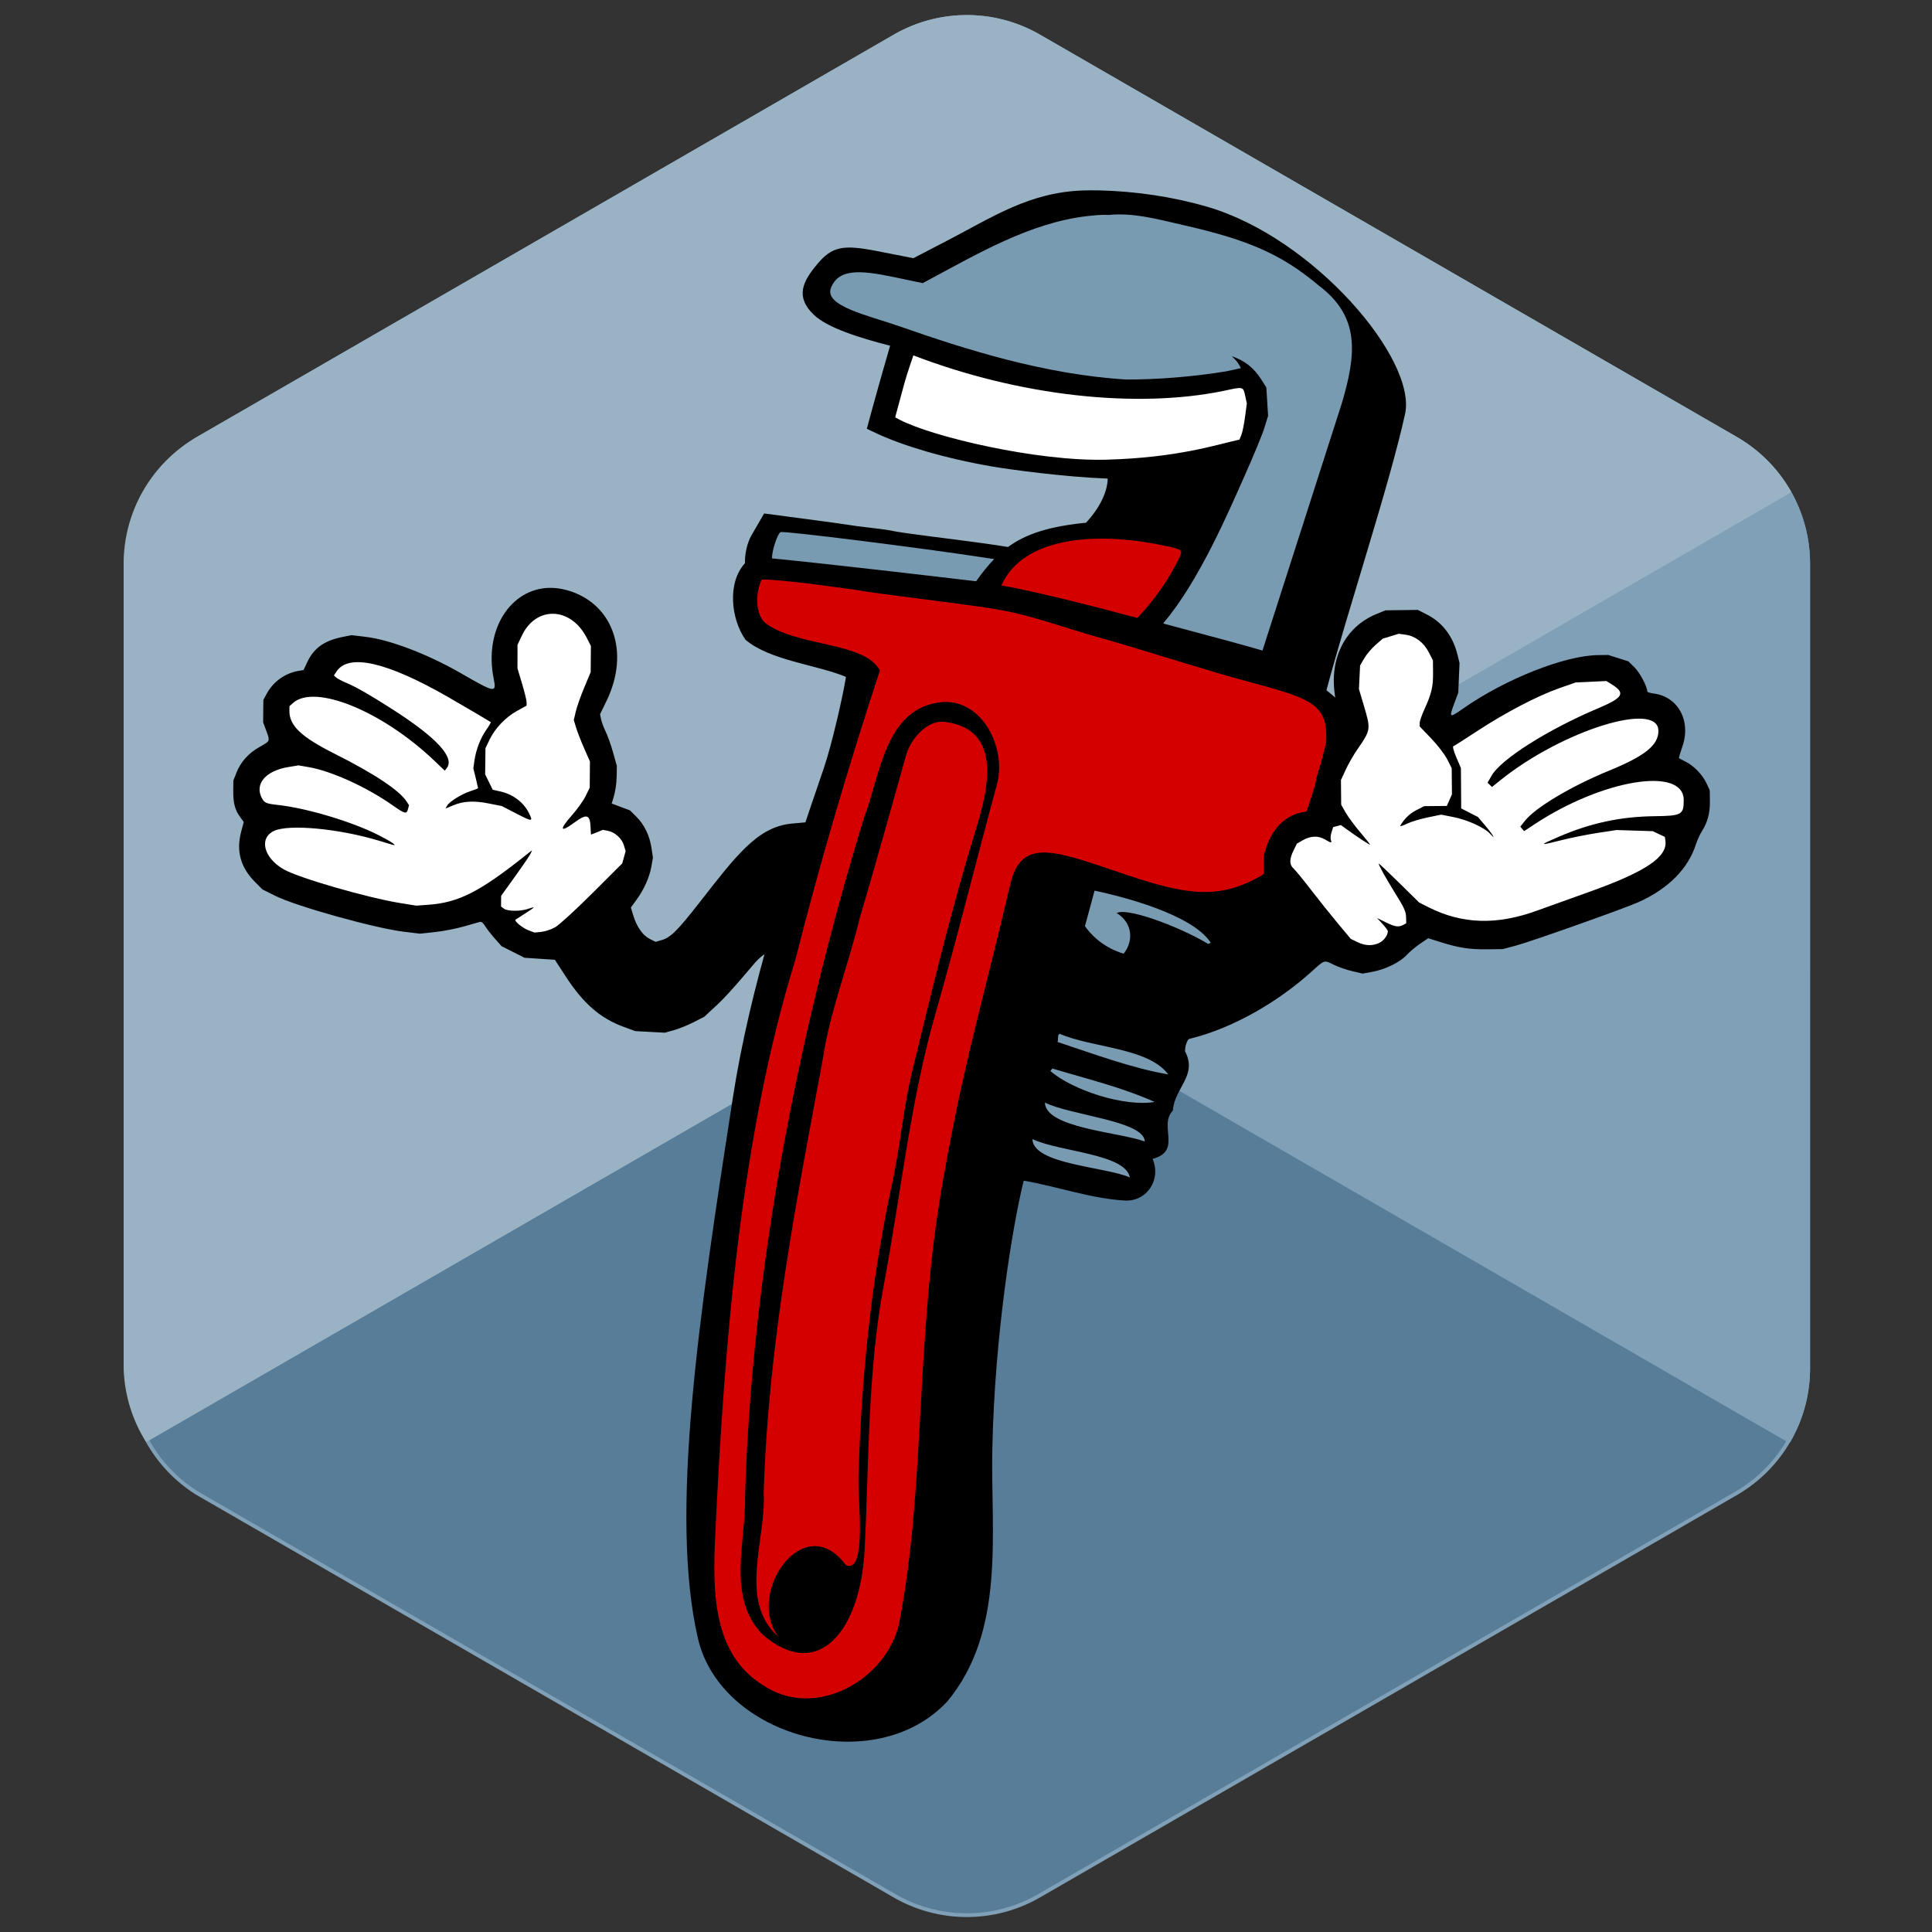 <?xml version="1.0" encoding="UTF-8" standalone="no"?>
<svg
   viewBox="0 0 128 128"
   version="1.1"
   id="svg8"
   sodipodi:docname="plumber.svg"
   inkscape:version="1.2.1 (9c6d41e410, 2022-07-14)"
   xml:space="preserve"
   inkscape:export-filename="plumber.png"
   inkscape:export-xdpi="96"
   inkscape:export-ydpi="96"
   xmlns:inkscape="http://www.inkscape.org/namespaces/inkscape"
   xmlns:sodipodi="http://sodipodi.sourceforge.net/DTD/sodipodi-0.dtd"
   xmlns="http://www.w3.org/2000/svg"
   xmlns:svg="http://www.w3.org/2000/svg"><rect x="0" y="0" width="128" height="128" fill="#333333" stroke="none"/><defs
     id="defs12"><inkscape:path-effect
       effect="fillet_chamfer"
       id="path-effect5030"
       is_visible="true"
       lpeversion="1"
       nodesatellites_param="F,0,0,1,0,6,0,1 @ F,0,0,1,0,6,0,1 @ F,0,0,1,0,6,0,1 @ F,0,0,1,0,6,0,1 @ F,0,0,1,0,6,0,1 @ F,0,0,1,0,6,0,1"
       unit="px"
       method="auto"
       mode="F"
       radius="6"
       chamfer_steps="1"
       flexible="false"
       use_knot_distance="true"
       apply_no_radius="true"
       apply_with_radius="true"
       only_selected="false"
       hide_knots="false" /><inkscape:path-effect
       effect="fillet_chamfer"
       id="path-effect5030-9"
       is_visible="true"
       lpeversion="1"
       nodesatellites_param="F,0,0,1,0,6,0,1 @ F,0,0,1,0,6,0,1 @ F,0,0,1,0,6,0,1 @ F,0,0,1,0,6,0,1 @ F,0,0,1,0,6,0,1 @ F,0,0,1,0,6,0,1"
       unit="px"
       method="auto"
       mode="F"
       radius="6"
       chamfer_steps="1"
       flexible="false"
       use_knot_distance="true"
       apply_no_radius="true"
       apply_with_radius="true"
       only_selected="false"
       hide_knots="false" /><inkscape:path-effect
       effect="fillet_chamfer"
       id="path-effect5030-4"
       is_visible="true"
       lpeversion="1"
       nodesatellites_param="F,0,0,1,0,6,0,1 @ F,0,0,1,0,6,0,1 @ F,0,0,1,0,6,0,1 @ F,0,0,1,0,6,0,1 @ F,0,0,1,0,6,0,1 @ F,0,0,1,0,6,0,1"
       unit="px"
       method="auto"
       mode="F"
       radius="6"
       chamfer_steps="1"
       flexible="false"
       use_knot_distance="true"
       apply_no_radius="true"
       apply_with_radius="true"
       only_selected="false"
       hide_knots="false" /><inkscape:path-effect
       effect="fillet_chamfer"
       id="path-effect5030-9-0"
       is_visible="true"
       lpeversion="1"
       nodesatellites_param="F,0,0,1,0,6,0,1 @ F,0,0,1,0,6,0,1 @ F,0,0,1,0,6,0,1 @ F,0,0,1,0,6,0,1 @ F,0,0,1,0,6,0,1 @ F,0,0,1,0,6,0,1"
       unit="px"
       method="auto"
       mode="F"
       radius="6"
       chamfer_steps="1"
       flexible="false"
       use_knot_distance="true"
       apply_no_radius="true"
       apply_with_radius="true"
       only_selected="false"
       hide_knots="false" /><filter
       style="color-interpolation-filters:sRGB;"
       inkscape:label="Lightness-Contrast"
       id="filter1090"
       x="0"
       y="0"
       width="1"
       height="1"><feColorMatrix
         values="1.415 0 0 0.106 -0.208 0 1.415 0 0.106 -0.208 0 0 1.415 0.106 -0.208 0 0 0 1 0"
         id="feColorMatrix1088" /></filter></defs><sodipodi:namedview
     id="namedview10"
     pagecolor="#ffffff"
     bordercolor="#666666"
     borderopacity="1.0"
     inkscape:showpageshadow="2"
     inkscape:pageopacity="0.0"
     inkscape:pagecheckerboard="0"
     inkscape:deskcolor="#d1d1d1"
     showgrid="false"
     inkscape:zoom="2.8284271"
     inkscape:cx="-109.77833"
     inkscape:cy="124.80435"
     inkscape:window-width="3440"
     inkscape:window-height="1369"
     inkscape:window-x="1912"
     inkscape:window-y="-8"
     inkscape:window-maximized="1"
     inkscape:current-layer="svg8" /><g
     id="g8552"
     inkscape:export-filename="plumber.png"
     inkscape:export-xdpi="96"
     inkscape:export-ydpi="96"><g
       id="g2909-0-4-7-0-0-3-6"
       transform="matrix(3.78,0,0,3.78,-381.984,33.106)"><path
         id="path349-2-5-6-4-8-1-7-8-7-0-7-0-6"
         style="fill:#577d99;fill-opacity:1;stroke:#80a0b7;stroke-width:0.066;stroke-linecap:round;stroke-linejoin:round;stroke-dasharray:none;stroke-opacity:1;paint-order:markers fill stroke;stop-color:#000000"
         d="m 103.626,16.473 a 2.533,2.533 0 0 0 0.893,0.945 l 12.215,7.052 a 2.533,2.533 0 0 0 2.532,-1.75e-4 l 12.214,-7.052 a 2.533,2.533 0 0 0 1.266,-2.193 L 132.746,1.121 A 2.533,2.533 0 0 0 132.408,-0.144 Z" /><path
         id="path349-2-5-6-0-0-4-1-2-8-2-3-8-2-3-7"
         style="fill:#80a0b7;fill-opacity:1;stroke:#80a0b7;stroke-width:0.066;stroke-linecap:round;stroke-linejoin:round;stroke-dasharray:none;stroke-opacity:1;paint-order:markers fill stroke;stop-color:#000000"
         d="m 119.266,-8.122 a 2.533,2.533 0 0 0 -2.532,-1.81e-4 l -12.215,7.052 a 2.533,2.533 0 0 0 -0.893,0.945 l 28.782,16.617 a 2.533,2.533 0 0 0 0.338,-1.265 l 2.2e-4,-14.104 a 2.533,2.533 0 0 0 -1.266,-2.193 z" /><path
         id="path349-2-5-6-0-0-4-2-9-4-1-5-1-6-3"
         style="fill:#99b3c5;fill-opacity:1;stroke:#99b3c5;stroke-width:0.066;stroke-linecap:round;stroke-linejoin:round;stroke-dasharray:none;stroke-opacity:1;paint-order:markers fill stroke;stop-color:#000000"
         d="m 104.52,-1.07 a 2.533,2.533 0 0 0 -1.266,2.193 l 2.2e-4,14.104 a 2.533,2.533 0 0 0 0.372,1.246 l 28.782,-16.617 a 2.533,2.533 0 0 0 -0.926,-0.926 l -12.215,-7.052 a 2.533,2.533 0 0 0 -2.532,1.78e-4 z" /></g><g
       id="g8534"><path
         id="path1719-9-7"
         style="fill:#d40000;stroke-width:0.061;stroke-linecap:square;paint-order:markers fill stroke;stop-color:#000000"
         d="m 49.927,37.083 c -0.532,0.35 -0.883,0.925 -1.037,1.535 -0.213,0.834 -0.138,1.724 0.125,2.538 0.129,0.387 0.3,0.765 0.537,1.097 0.107,0.089 0.223,0.176 0.329,0.248 0.749,0.515 1.629,0.807 2.489,1.058 0.995,0.291 2.014,0.534 2.948,0.995 0.347,0.043 0.709,0.191 0.901,0.499 0.212,0.334 0.197,0.754 0.129,1.129 -0.13,0.673 -0.408,1.304 -0.671,1.933 -0.296,0.702 -0.626,1.396 -0.828,2.133 -0.067,0.254 -0.116,0.516 -0.1,0.779 -1.05,3.682 -2.28,7.307 -3.389,10.969 -0.616,2.031 -1.195,4.074 -1.687,6.142 -0.386,1.623 -0.714,3.26 -0.962,4.914 -0.594,3.837 -1.185,7.673 -1.703,11.521 -0.339,2.529 -0.649,5.069 -0.886,7.607 -0.097,1.024 -0.18,2.044 -0.25,3.071 -0.071,1.055 -0.126,2.117 -0.159,3.18 -0.031,1.047 -0.042,2.106 -0.021,3.158 0.034,1.677 0.144,3.371 0.395,5.037 0.05,0.335 0.109,0.675 0.173,1.011 0.128,0.656 0.263,1.317 0.523,1.936 0.141,0.347 0.31,0.682 0.502,1.004 0.018,0.029 0.063,0.104 0.081,0.132 0.132,0.209 0.273,0.412 0.423,0.608 0.041,0.051 0.1,0.129 0.15,0.189 0.788,0.967 1.79,1.748 2.886,2.336 0.118,0.063 0.259,0.135 0.388,0.198 0.529,0.258 1.094,0.477 1.648,0.646 0.19,0.058 0.381,0.111 0.58,0.16 0.578,0.144 1.167,0.243 1.76,0.296 0.138,0.012 0.301,0.023 0.449,0.03 0.199,0.009 0.423,0.014 0.633,0.012 0.158,-0.002 0.309,-0.006 0.46,-0.015 0.688,-0.037 1.374,-0.142 2.039,-0.322 0.101,-0.027 0.227,-0.064 0.337,-0.098 1.331,-0.413 2.569,-1.156 3.514,-2.186 0.945,-1.141 1.64,-2.479 2.087,-3.89 0.44,-1.377 0.66,-2.816 0.768,-4.255 0.031,-0.412 0.053,-0.84 0.068,-1.259 0.09,-2.518 -0.073,-5.051 -0.001,-7.574 0.083,-3.249 0.346,-6.492 0.748,-9.716 0.276,-2.18 0.607,-4.355 1.056,-6.507 0.096,-0.462 0.204,-0.922 0.317,-1.38 1.702,0.284 3.355,0.799 5.05,1.117 0.636,0.116 1.279,0.21 1.926,0.234 0.517,0.005 1.03,-0.245 1.338,-0.663 0.372,-0.487 0.45,-1.169 0.221,-1.735 -0.04,-0.098 -0.082,-0.195 -0.122,-0.292 0.333,-0.094 0.702,-0.176 0.94,-0.448 0.208,-0.243 0.203,-0.583 0.183,-0.884 -0.032,-0.467 -0.114,-0.96 0.058,-1.412 0.054,-0.154 0.148,-0.292 0.244,-0.419 0.058,-0.568 0.322,-1.084 0.593,-1.576 0.226,-0.418 0.472,-0.861 0.461,-1.351 -0.004,-0.305 -0.113,-0.597 -0.256,-0.862 -0.002,-0.383 0.101,-0.777 0.353,-1.073 0.329,-0.398 0.822,-0.596 1.275,-0.815 0.367,-0.177 0.759,-0.383 0.961,-0.756 0.093,-0.168 0.135,-0.358 0.153,-0.548 0.388,-0.61 0.594,-1.316 0.73,-2.02 0.12,-0.676 0.181,-1.369 0.101,-2.053 -0.034,-0.246 -0.08,-0.502 -0.229,-0.707 -0.089,-0.172 -0.179,-0.344 -0.268,-0.515 0.194,0.091 0.394,0.169 0.583,0.267 0.884,0.611 1.976,0.875 3.042,0.838 1.434,-0.047 2.84,-0.581 3.97,-1.459 0.516,-0.401 0.97,-0.881 1.339,-1.419 1.099,-1.211 1.88,-2.675 2.476,-4.188 0.103,-0.264 0.201,-0.525 0.293,-0.788 0.35,-0.992 0.64,-2.004 0.913,-3.012 0.082,-0.306 -0.138,-0.408 -0.062,-0.715 0.023,-0.505 -0.121,-1.024 -0.444,-1.418 -0.398,-0.493 -1.819,-0.476 -2.395,-0.716 -0.89,-0.367 -3.092,-2.684 -3.998,-3.004 -8.664,-2.627 -14.867,-3.839 -23.533,-6.459 -1.171,-0.352 -2.342,-0.708 -3.515,-1.049 -3.375,-0.271 -6.751,-0.556 -10.108,-1.005 l -0.009,0.005 z"
         sodipodi:nodetypes="cccccccccccccccccccccccccccccccccscsccccccccccccccccccccccccccccccccccccccccccccc" /><path
         id="path3785-8-0"
         style="fill:#799bb2;fill-opacity:1;stroke-width:0.061;stroke-linecap:square;paint-order:markers fill stroke;stop-color:#000000"
         d="m 71.604,13.52 c -0.556,0.064 -1.393,0.428 -1.91,0.475 -0.607,0.057 -1.224,0.141 -1.828,0.264 -0.132,0.027 -0.257,0.055 -0.381,0.084 -0.243,0.055 -0.485,0.119 -0.717,0.186 -0.493,0.143 -0.983,0.319 -1.453,0.51 -0.562,0.229 -1.13,0.494 -1.678,0.771 -0.859,0.44 -1.713,0.89 -2.57,1.334 -0.905,0.29 -1.932,-0.204 -2.949,-0.381 -0.229,-0.036 -0.458,-0.067 -0.689,-0.082 -0.045,-0.002 -0.108,-0.005 -0.16,-0.006 -0.494,-0.019 -1.103,-0.157 -1.529,0.109 -0.517,0.319 -0.872,0.824 -1.248,1.287 -0.271,0.339 -0.543,0.674 -0.729,1.066 -0.011,0.024 -0.042,0.093 -0.059,0.135 -0.18,0.437 0.261,0.649 0.242,1.117 8.888,2.811 17.479,5.574 26.461,8.229 -0.792,3.318 -3.306,9.286 -4.092,12.605 -0.974,-0.216 -1.948,-0.434 -2.922,-0.65 -0.055,-0.039 -0.133,-0.037 -0.197,-0.059 -1.009,-0.23 -2.003,-0.523 -2.992,-0.826 -0.558,-0.176 -1.117,-0.35 -1.658,-0.574 -0.099,-0.045 -0.195,-0.096 -0.293,-0.145 -0.227,-0.584 -0.278,-1.214 -0.348,-1.83 -0.021,-0.2 -0.042,-0.401 -0.062,-0.602 -0.624,-0.112 -1.25,-0.22 -1.873,-0.305 -2.035,-0.289 -4.076,-0.52 -6.111,-0.807 -0.506,-0.072 -1.004,-0.189 -1.512,-0.25 -0.766,-0.1 -1.536,-0.172 -2.299,-0.299 -1.591,-0.23 -3.186,-0.432 -4.779,-0.645 -0.174,-0.023 -0.348,-0.045 -0.521,-0.068 -0.285,0.499 -0.582,0.985 -0.854,1.492 -0.263,0.57 -0.366,1.213 -0.309,1.838 -0.015,0.074 0.065,0.064 0.115,0.08 1.017,0.235 2.032,0.476 3.051,0.701 1.45,0.191 2.902,0.363 4.348,0.588 0.817,0.133 1.641,0.229 2.461,0.342 1.853,0.245 3.709,0.472 5.561,0.736 1.097,0.16 2.189,0.363 3.256,0.668 1.511,0.422 2.995,0.936 4.508,1.352 2.321,0.662 4.626,1.389 6.936,2.084 1.174,0.352 2.357,0.69 3.543,1.008 0.95,0.262 1.907,0.512 2.82,0.887 0.56,0.234 1.115,0.552 1.473,1.057 0.34,0.483 0.438,1.089 0.436,1.668 10e-4,0.388 -0.035,0.776 -0.084,1.16 l 3.471,1.01 c -0.125,-0.428 -0.279,-0.849 -0.465,-1.254 -0.027,-0.058 -0.067,-0.145 -0.102,-0.213 -0.565,-1.148 -1.397,-2.161 -2.404,-2.949 -0.281,-0.23 -0.563,-0.461 -0.844,-0.691 0.307,-1.185 0.617,-2.367 0.969,-3.539 0.67,-2.282 1.352,-4.562 2.025,-6.844 0.189,-0.604 0.386,-1.189 0.557,-1.797 -0.169,-4.198 0.282,-4.374 0.904,-8.926 -0.021,-0.036 -0.06,-0.105 -0.088,-0.154 -0.677,-1.174 -1.542,-3.235 -2.512,-4.18 -0.098,-0.096 -0.215,-0.205 -0.322,-0.305 -0.374,-0.345 -0.767,-0.681 -1.162,-0.99 -1.895,-1.481 -4.044,-2.62 -6.295,-3.457 -1.147,-0.425 -2.35,-0.777 -3.557,-1.043 -1.009,-0.223 -2.023,-0.387 -3.053,-0.494 -0.977,-0.101 -2.961,0.849 -2.961,-0.139 0,-0.309 -0.231,-0.378 -0.564,-0.34 z m -0.85,44.547 -4.463,18.967 8.906,2.123 6.014,-18.568 z" /><path
         style="fill:#ffffff;stroke-width:0.096;stroke-linecap:square;paint-order:markers fill stroke;stop-color:#000000"
         d="m 60.51,23.54 c -0.051,0.004 -0.514,0.885 -0.82,2.012 l -0.384,2.094 c 0.008,0.973 9.63,2.897 13.91,3.098 0.75,0.029 5.218,-0.719 6.143,-0.921 0.513,-0.112 1.579,-0.074 2.08,-0.212 l 0.873,-0.468 0.182,-0.329 c 0.09,-0.163 0.344,-0.618 0.408,-1.106 0.182,-0.486 -0.014,-1.118 -0.052,-1.59 -0.137,-0.63 -0.526,-0.753 -1.818,-0.333 l -1.197,0.207 -2.256,0.204 c -5.861,0.161 -11.75,-0.997 -17.069,-2.656 z"
         id="path3989-2"
         sodipodi:nodetypes="scccsccsccscccs" /><path
         id="path1354-9-1-1"
         style="fill:#000000;stroke-width:0.102"
         d="m 72.797,12.613 c -0.352,-0.008 -0.705,-0.003 -1.057,0.006 -3.552,0.129 -5.931,1.737 -9.01,3.336 l -2.215,1.15 -2.471,-0.482 c -2.222,-0.435 -2.932,-0.278 -3.904,0.883 -0.957,1.141 -1.464,2.146 -0.236,3.336 0.893,0.865 2.988,1.53 5.068,2.062 0,0 -0.769,2.654 -1.197,4.232 l -0.346,1.273 0.699,0.328 c 1.662,0.775 4.437,1.625 7.617,2.172 1.113,0.191 4.743,0.691 7.643,0.799 -0.013,0.733 -0.39,1.799 -1.439,2.924 -2.439,0.242 -3.967,0.735 -5.166,1.607 -0.868,-0.144 -2.147,-0.325 -5.119,-0.699 -1.187,-0.15 -2.298,-0.31 -2.467,-0.355 -0.168,-0.046 -0.845,-0.143 -1.506,-0.217 -0.66,-0.074 -1.268,-0.154 -1.352,-0.176 -0.083,-0.022 -1.404,-0.204 -2.934,-0.406 l -2.779,-0.367 -0.836,1.443 c -0.281,0.486 -0.449,1.207 -0.436,1.854 -1.185,1.297 -0.926,3.697 0.037,5.072 1.63,1.374 4.692,1.644 6.658,2.457 -0.191,1.178 -0.901,4.399 -1.506,6.158 -2.415,7.026 -4.841,14.313 -5.99,21.727 -2.247,14.49 -4.213,27.585 -2.314,35.813 1.511,6.548 11.724,9.32 16.523,4.182 3.879,-4.677 2.869,-11.119 2.982,-16.734 0.151,-7.476 1.332,-14.774 2.08,-17.771 2.236,0.389 4.448,1.189 6.699,1.318 1.489,0.079 2.426,-1.419 1.836,-2.758 1.985,-0.531 0.376,-2.183 1.344,-3.203 0.122,-1.533 1.655,-2.32 0.807,-3.928 0.028,-1.87 2.549,-1.272 2.734,-3.078 0.922,-1.449 1.112,-4.294 0.58,-4.945 2.651,1.843 6.779,0.676 8.643,-2.057 2.233,-2.467 3.143,-5.859 3.977,-9.004 0.046,-1.081 -0.855,-1.458 -1.902,-1.719 1.296,2.9 -1.342,6.637 -2.793,9.209 -0.58,1.377 -4.895,3.707 -4.768,3.129 4.928,-1.761 7.211,-7.208 7.623,-12.055 l -0.086,-0.291 c -0.713,-0.176 -1.47,-0.313 -2.076,-0.559 -0.451,-0.657 -0.995,-1.266 -1.646,-1.799 L 87.881,45.729 C 89.327,40.308 92.049,32.156 93.088,27.434 93.889,23.795 87.03,15.76 80.008,13.707 77.704,13.033 75.258,12.672 72.797,12.613 Z m 19.723,36.225 c 0.008,0.002 0.016,0.006 0.023,0.008 -0.022,-0.048 -0.041,-0.097 -0.064,-0.145 z m -0.041,-0.137 -0.016,-0.053 -0.293,-0.471 c 0.12,0.171 0.22,0.346 0.309,0.523 z M 74.102,14.207 c 1.476,-0.013 2.881,0.388 4.328,0.715 1.08,0.244 2.027,0.489 2.879,0.75 2.556,0.784 4.251,1.721 6.07,3.252 2.743,2.065 2.471,4.541 1.541,7.729 l -5.277,16.447 c -0.674,-0.191 -1.408,-0.405 -2.256,-0.633 l -4.309,-1.156 c 0.002,-0.011 0.009,-0.034 0.012,-0.045 2.364,-2.769 4.386,-7.541 5.363,-9.729 0.586,-1.311 1.178,-2.744 1.314,-3.184 L 84.014,27.555 83.957,26.611 83.898,25.668 83.551,25.125 c -0.497,-0.775 -1.099,-1.243 -1.951,-1.527 0.416,0.372 0.508,0.592 0.613,0.793 0,0 -0.64,0.139 -0.961,0.209 -2.188,0.36 -4.59,0.551 -6.637,0.544 -5.434,-0.33 -10.721,-2.021 -14.921,-3.492 -2.222,-0.778 -5.175,-1.378 -4.623,-2.631 0.515,-1.17 1.776,-1.159 4.102,-0.674 l 1.961,0.41 1.705,-0.918 c 3.08,-1.659 6.764,-3.627 10.627,-3.6 0.214,-0.02 0.426,-0.031 0.637,-0.033 z m -13.592,9.336 c 7.054,2.707 14.772,3.54 20.553,2.355 1.327,-0.29 1.299,-0.296 1.436,0.334 l 0.107,0.492 -0.117,0.887 c -0.064,0.488 -0.174,1.027 -0.244,1.199 L 82.117,29.125 c -1.568,0.345 -4.098,1.201 -8.824,1.33 -4.586,0.125 -11.525,-1.517 -13.686,-2.646 l -0.301,-0.158 0.555,-2.049 c 0.306,-1.127 0.652,-2.008 0.648,-2.059 z M 51.719,35.254 c 0.173,-0.099 9.118,1.02 13.518,1.691 l 0.631,0.096 c -0.414,0.424 -0.803,0.91 -1.199,1.469 -2.852,-0.337 -9.689,-1.139 -13.516,-1.516 -0.04,-0.399 0.331,-1.606 0.566,-1.74 z m -1.26,3.148 c 0.327,-0.033 1.419,0.068 2.82,0.225 l 0.994,0.127 c 1.46,0.188 2.727,0.365 2.814,0.393 0.088,0.028 2.284,0.324 4.881,0.656 4.786,0.613 5.202,0.697 8.514,1.732 1.023,0.32 1.931,0.594 2.018,0.609 0.087,0.015 1.429,0.408 2.982,0.873 1.553,0.465 4.695,1.462 7.018,2.092 4.296,1.164 5.533,1.46 5.354,4.113 -0.85,3.302 -1.712,7.342 -4.416,8.861 -2.711,1.523 -4.855,1.188 -8.648,-0.072 -4.645,-1.543 -7.09,-2.698 -7.85,0.545 -1.909,8.153 -3.025,11.58 -4.396,19.275 -1.961,10.685 -1.161,20.276 -2.973,29.729 -0.87,3.792 -5.604,6.412 -9.029,4.08 -3.386,-2.088 -3.322,-6.386 -3.156,-9.904 0.615,-13.074 1.718,-26.538 5.309,-38.146 1.636,-6.472 3.54,-12.897 5.6,-19.166 -0.978,-1.919 -5.55,-1.566 -7.613,-3.164 -0.692,-0.682 -0.6,-2.045 -0.221,-2.857 z m 11.973,8.111 c -3.815,0.35 -4.1,4.84 -5.184,7.646 -4.562,14.871 -7.462,30.612 -7.885,44.949 0.069,3.055 -1.251,6.734 1.178,9.205 3.74,3.183 6.471,-0.372 6.74,-5.604 0.299,-5.8 0.185,-11.8 1.283,-17.627 1.132,-6.008 1.737,-12.099 3.432,-17.996 1.45,-5.047 2.692,-10.116 4.059,-15.135 0.63,-2.316 -0.896,-5.606 -3.623,-5.439 z m 0.139,1.312 c 4.131,0.498 2.748,4.966 1.965,7.52 -1.579,5.149 -2.797,10.316 -4.072,15.506 -0.601,2.448 -0.797,4.967 -1.365,7.59 -1.452,6.708 -2.029,13.065 -2.225,19.406 -0.046,1.499 0.579,6.469 -0.836,5.842 -2.78,-3.773 -6.668,1.902 -4.459,4.76 -2.697,-2.382 -0.815,-6.404 -0.982,-9.545 0.313,-10.121 2.231,-19.616 3.938,-28.861 0.396,-2.778 1.676,-6.149 2.41,-9.156 1.215,-4.125 1.972,-6.903 3.096,-10.883 0.28,-0.992 1.356,-2.319 2.531,-2.178 z m 9.947,11.182 c 2.685,0.571 7.026,1.858 7.848,3.732 -1.686,-1.121 -5.577,-2.655 -6.385,-2.25 1.747,1.087 0.71,3.477 -1.119,3.408 -1.076,0.461 3.177,1.093 4.232,1.764 1.836,0.646 2.389,1.248 0.219,0.305 -2.251,-1.444 -7.82,-0.515 -5.494,-4.377 0.231,-0.861 0.464,-1.722 0.699,-2.582 z m -1.273,7.35 c 1.613,0.601 6.2,0.986 5.992,2.346 -1.713,-0.799 -5.471,-0.964 -5.992,-2.346 z M 70.225,68.5 c 2.185,0.934 5.853,0.911 7.178,2.684 -2.455,-0.427 -4.933,-1.356 -7.346,-2.154 0.094,-0.111 -0.037,-0.523 0.168,-0.529 z m -0.502,2.293 c 2.273,0.682 4.607,1.243 6.773,2.213 -1.999,0.343 -5.439,-0.776 -6.906,-2.049 l 0.117,-0.146 z m -0.494,2.254 c 1.689,0.855 6.571,1.2 6.617,2.578 -1.684,-0.617 -6.596,-0.892 -6.617,-2.578 z m -0.828,2.424 c 1.854,0.858 6.16,0.963 6.457,2.539 -1.6,-0.714 -6.42,-0.858 -6.457,-2.539 z"
         sodipodi:nodetypes="cccccssccccscccsssccccccccsscscccccccccccccccccsccccccccccccccccccccccccccccccsscccccccccccsccccsccccsccccssssscssscccccccccccccssscssscccccccsscccccccccccccccccccccccccccccc" /><path
         style="fill:#d40000;fill-opacity:1;stroke-width:0.077;stroke-linecap:square;paint-order:markers fill stroke;stop-color:#000000"
         d="m 66.346,38.785 c 2.137,0.365 6.392,1.451 9.007,2.157 0.523,-0.572 1.617,-1.722 2.673,-3.774 0.382,-0.742 0.295,-0.719 -0.371,-0.9 -4.977,-1.164 -9.881,-0.701 -11.31,2.517 z"
         id="path3993-6"
         sodipodi:nodetypes="ccscc" /><g
         id="g1668-7-4"
         transform="matrix(0.102,-0.001,0.001,0.102,-77.795,160.653)"><path
           id="path1660-5-9"
           style="opacity:1;fill:#ffffff;stroke-width:0.6;stroke-linecap:square;paint-order:markers fill stroke;stop-color:#000000"
           d="m 1680.895,-1148.801 c -3.623,1.069 -7.246,2.141 -10.869,3.209 -3.188,2.806 -6.585,5.414 -9.314,8.695 -1.872,2.111 -3.471,4.444 -4.823,6.918 -0.552,1.003 -1.225,1.969 -1.702,2.994 -0.309,5.335 -0.619,10.67 -0.926,16.006 1.741,6.225 3.658,12.403 5.238,18.671 0.733,3.03 1.252,6.356 -0.086,9.302 -1.655,3.73 -4.248,6.931 -6.52,10.291 -3.476,5.095 -6.494,10.499 -9.04,16.116 -0.6,1.335 -1.316,2.644 -1.846,3.995 v 16.867 c 1.912,3.413 3.686,6.918 6,10.085 1.762,2.514 3.609,4.969 5.539,7.356 -3.185,-2.247 -6.318,-4.565 -9.449,-6.887 -2.33,0.585 -4.659,1.171 -6.988,1.756 -0.826,2.745 -2.076,5.422 -2.178,8.33 -3.098,-2.057 -6.946,-2.974 -10.629,-2.359 -3.2,0.44 -6.05,2.05 -8.803,3.642 -0.666,0.418 -1.452,0.722 -2.047,1.209 -1.731,3.66 -4.043,7.163 -4.701,11.226 -0.507,2.716 0.288,5.714 2.391,7.578 2.593,2.742 4.843,5.788 7.194,8.736 5.165,6.749 10.302,13.521 15.59,20.175 4.649,5.896 9.46,11.662 14.208,17.479 3.666,1.752 7.255,3.969 11.377,4.426 3.808,0.498 7.848,-0.348 11.023,-2.539 2.466,-1.846 4.529,-4.544 4.94,-7.664 0.258,-1.143 -0.478,-2.27 -1.016,-3.109 2.657,1.171 5.745,2.044 8.575,0.939 1.569,-0.605 2.993,-1.519 4.489,-2.277 -0.138,-3.039 0.232,-6.16 -0.653,-9.117 -1.207,-3.806 -3.406,-7.187 -5.397,-10.615 -2.251,-3.733 -4.524,-7.454 -6.661,-11.254 6.007,5.948 12.001,12.028 17.998,18.031 5.388,2.793 10.738,5.714 16.466,7.769 11.072,4.141 23.072,5.682 34.838,4.628 9.985,-0.834 19.745,-3.415 29.134,-6.841 12.831,-4.54 25.731,-8.882 38.555,-13.439 9.697,-3.562 19.382,-7.301 28.445,-12.297 4.782,-2.708 9.562,-5.749 13.013,-10.108 2.306,-2.899 3.656,-6.692 3.045,-10.41 -0.155,-1.099 -0.311,-2.198 -0.466,-3.297 -3.037,-1.48 -6.072,-2.963 -9.107,-4.445 -8.091,-0.323 -16.184,-0.691 -24.273,-0.982 -8.214,1.18 -16.451,2.229 -24.594,3.842 -1.19,0.236 -2.382,0.461 -3.57,0.703 1.677,-0.617 3.367,-1.183 4.959,-1.713 7.388,-2.422 15.104,-4.32 22.686,-5.557 2.872,-0.458 5.612,-0.841 8.516,-1.14 5.945,-0.638 12.111,-0.903 18.166,-0.893 4.373,-0.071 8.802,0.065 13.107,-0.832 2.403,-0.499 4.811,-1.862 5.785,-4.221 1.089,-2.573 0.986,-5.444 0.969,-8.184 -0.124,-3.707 -2.047,-7.274 -5.073,-9.418 -4.086,-2.952 -9.236,-3.867 -14.165,-4.174 -8.944,-0.432 -17.856,1.135 -26.499,3.308 -15.49,4.027 -30.322,10.377 -44.258,18.211 -5.287,2.952 -10.363,6.258 -15.439,9.555 -0.578,-0.463 0.416,-0.937 0.618,-1.405 3.288,-4.401 7.795,-7.659 12.267,-10.756 8.652,-5.848 17.982,-10.794 27.348,-15.261 6.453,-3.083 13.071,-5.798 19.701,-8.47 7.122,-3.022 14.277,-6.2 20.55,-10.791 3.826,-2.845 7.372,-6.568 8.529,-11.328 0.739,-3.044 0.73,-6.575 -1.291,-9.15 -2.278,-2.929 -6.097,-4.004 -9.636,-4.367 -6.205,-0.589 -12.432,0.436 -18.482,1.757 -12.079,2.773 -23.712,7.239 -34.935,12.45 -15.454,7.237 -30.181,16.11 -43.492,26.81 -0.672,0.528 -1.345,1.056 -2.017,1.583 -0.735,-0.375 -0.222,-0.911 0.086,-1.42 1.157,-2.068 2.395,-4.112 4.069,-5.809 4.697,-4.923 10.277,-8.892 15.898,-12.681 3.401,-2.269 6.838,-4.381 10.393,-6.481 12.367,-7.222 25.398,-13.621 38.688,-19.134 4.524,-1.927 9.189,-3.695 13.248,-6.523 1.809,-1.296 3.598,-3.25 3.368,-5.641 -0.259,-2.592 -2.427,-4.403 -4.384,-5.857 -1.94,-1.398 -4.012,-2.596 -6.023,-3.887 -6.969,0.262 -13.939,0.524 -20.908,0.781 -6.863,2.382 -13.826,4.51 -20.497,7.408 -13.299,5.694 -26.071,12.564 -38.42,20.084 -7.115,4.353 -14.03,9.032 -21.224,13.256 -1.381,0.496 -1.662,2.163 -1.362,3.439 0.84,4.074 2.763,7.809 4.281,11.654 0.306,0.748 0.736,1.471 0.585,2.309 l -0.081,26.118 c 3.846,2.011 7.691,4.026 11.537,6.039 0.538,0.647 1.077,1.294 1.615,1.941 -5.867,-2.928 -12.157,-4.975 -18.603,-6.16 -1.899,-0.365 -3.798,-0.84 -5.697,-1.139 -6.249,1.264 -12.574,2.267 -18.65,4.251 -0.807,0.266 -1.616,0.53 -2.414,0.823 2.18,-2.276 4.913,-3.914 7.757,-5.222 1.006,-0.467 1.982,-1.056 3.005,-1.448 h 15.425 c 1.371,-3.022 2.741,-6.045 4.109,-9.068 v -17.896 c -1.744,-3.401 -3.178,-6.986 -5.418,-10.107 -3.213,-4.705 -6.979,-9.001 -10.934,-13.091 -1.383,-1.47 -2.765,-2.939 -4.148,-4.409 -0.107,-1.184 0.123,-2.344 0.538,-3.45 1.586,-4.846 4.188,-9.278 5.862,-14.091 1.74,-4.634 2.534,-9.578 2.582,-14.518 0.038,-3.482 0.01,-6.964 0.018,-10.446 -1.915,-3.655 -3.418,-7.599 -6.138,-10.763 -3.439,-4.187 -8.457,-7.103 -13.87,-7.705 -1.423,-0.184 -2.855,-0.487 -4.274,-0.597 -0.11,0.032 -0.22,0.064 -0.33,0.097 z"
           sodipodi:nodetypes="sccccccccccccccccccccccccccccccccccccccccccccscccccccccccccccccccccccccccccccccccccccccccccccccccccccccccccccss" /><path
           id="path1597-8-1"
           style="fill:#000000"
           d="m 1695.01,-1162.256 -10.5,0.031 -10.5,0.033 -5.781,2.301 c -24.239,9.651 -34.211,35.986 -24.65,65.107 l 1.98,6.031 -1.572,3.041 c -0.865,1.672 -3.558,6.11 -5.986,9.863 -7.783,12.031 -11.448,23.559 -11.475,36.092 l -0.018,7.5 -4.748,0.299 c -12.172,0.768 -22.209,9.444 -26.725,23.102 l -1.785,5.402 0.059,7.598 0.059,7.6 2.047,6 c 2.77,8.12 3.054,7.381 -5.654,14.713 -42.961,36.171 -92.841,39.338 -113.879,7.23 l -0.734,-1.121 c -5.111,18.015 -9.836,36.417 -14.293,55.086 l 6.213,4.168 c 12.296,8.245 24.968,13.858 38.67,17.127 l 7.274,1.734 12,-0.047 12,-0.049 8.975,-2.207 c 26.06,-6.404 55.146,-22.321 78.176,-42.783 8.217,-7.301 7.617,-7.139 14.217,-3.824 2.767,1.39 8.043,3.269 11.725,4.178 l 6.693,1.652 6.373,-1.092 c 8.377,-1.435 18.02,-6.033 22.357,-10.658 1.916,-2.044 5.883,-5.314 8.814,-7.268 l 5.328,-3.553 7.672,2.508 c 11.972,3.915 18.828,5.065 30.17,5.055 l 10.5,-0.01 8.627,-2.203 c 9.96,-2.544 71.519,-23.72 80.238,-27.602 19.265,-8.575 32.023,-21.249 37.285,-37.035 0.917,-2.75 2.702,-6.575 3.969,-8.5 3.687,-5.604 5.383,-11.732 5.359,-19.375 l -0.022,-7.125 -2.033,-4.5 c -2.513,-5.563 -8.134,-11.512 -13.424,-14.207 -2.2,-1.121 -4.148,-2.169 -4.328,-2.328 -0.181,-0.159 0.832,-3.504 2.25,-7.436 6.024,-16.701 -2.407,-32.608 -18.422,-34.756 -2.2,-0.295 -4,-0.91 -4,-1.367 0,-3.147 -4.643,-12.16 -8.021,-15.572 l -4.027,-4.068 -6.496,-2.133 -6.498,-2.133 h -6.57 c -21.645,0 -60.442,14.901 -88.008,33.803 -9.166,6.285 -9.413,6.138 -5.752,-3.434 l 2.629,-6.869 0.5,-9.633 0.5,-9.631 -1.264,-5.369 c -2.818,-11.957 -9.549,-21.032 -19.432,-26.199 z m -12.549,15.373 4.531,0.68 c 6.243,0.936 11.699,5.173 14.879,11.555 l 2.635,5.287 v 8.145 c 0,8.944 -1.155,13.593 -5.869,23.625 -1.722,3.664 -3.131,7.65 -3.131,8.859 v 2.199 l 7.432,7.9 c 4.104,4.362 8.694,10.469 10.25,13.639 l 2.818,5.74 v 8.5 8.5 l -1.699,3.75 -1.699,3.75 h -7.354 -7.356 l -5.115,2.549 c -4.372,2.179 -7.935,5.565 -10.555,10.033 -0.349,0.596 1.512,0.056 4.135,-1.199 2.623,-1.255 8.757,-3.066 13.633,-4.023 l 8.865,-1.742 7.75,1.603 c 9.462,1.956 20.343,7.056 24.064,11.279 3.999,4.538 1.456,0.155 -3.055,-5.266 l -4.883,-5.867 -5.408,-2.832 -5.406,-2.83 0.041,-13.102 0.041,-13.104 -2.898,-6.951 c -1.672,-4.009 -2.468,-7.093 -1.879,-7.289 0.561,-0.187 7.715,-4.638 15.899,-9.889 18.161,-11.654 39.053,-22.294 53.256,-27.123 l 10.623,-3.613 10,-0.373 10,-0.375 3.201,2.012 c 9.439,5.933 7.804,8.864 -8.734,15.652 -32.57,13.368 -63.334,32.395 -69.562,43.023 l -2.682,4.576 1.408,1.408 1.408,1.408 5.771,-4.531 c 40.452,-31.75 102.689,-50.502 102.689,-30.941 0,9.292 -8.72,16.231 -32.1,25.545 -24.909,9.924 -48.319,23.567 -55.219,32.18 l -2.981,3.717 1.219,1.469 1.217,1.467 6.725,-4.35 c 44.464,-28.764 97.139,-36.871 97.139,-14.951 0,9.599 -1.453,10.396 -19,10.418 -21.994,0.028 -41.669,4.04 -62.301,12.705 -13.336,5.601 -13.183,5.879 1.305,2.346 6.323,-1.542 17.042,-3.591 23.82,-4.555 l 12.326,-1.752 11.785,0.484 11.787,0.486 3.889,1.899 3.889,1.898 0.332,2.346 c 1.51,10.667 -13.009,20.205 -50.332,33.066 -12.65,4.359 -27.682,9.587 -33.404,11.617 -26.27,9.32 -48.836,8.397 -70.596,-2.887 l -6,-3.111 -12.711,-12.766 c -6.991,-7.021 -12.946,-12.766 -13.236,-12.766 -0.656,0 4.317,9.274 9.81,18.291 6.53,10.719 7.537,12.965 7.588,16.924 l 0.049,3.715 -1.934,1.035 c -3.025,1.619 -5.353,1.253 -11.383,-1.789 l -5.598,-2.822 3.457,3.826 c 1.901,2.105 3.457,4.253 3.457,4.775 0,2.569 -2.615,6.109 -5.539,7.496 -4.487,2.129 -9.171,1.938 -14.262,-0.582 l -4.299,-2.127 -8.295,-10.121 c -4.562,-5.566 -12.364,-15.521 -17.34,-22.121 -4.976,-6.6 -9.996,-12.857 -11.156,-13.904 -2.716,-2.453 -2.672,-6.056 0.141,-11.629 l 2.25,-4.459 4,-2.236 c 4.966,-2.778 10,-2.873 14.273,-0.268 3.98,2.427 4.628,2.485 3.807,0.344 -0.349,-0.909 -0.137,-3.159 0.471,-5 l 1.105,-3.348 2.502,-0.629 2.502,-0.629 3.008,2.225 c 7.328,5.418 15.832,11.144 15.832,10.66 0,-0.291 -2.887,-3.987 -6.416,-8.215 -3.529,-4.228 -7.691,-9.987 -9.25,-12.799 l -2.834,-5.113 v -8 -8 l 3.193,-6.742 c 1.756,-3.708 5.188,-9.558 7.625,-13 8.905,-12.578 8.97,-12.979 4.566,-28.34 l -3.115,-10.867 0.441,-7.643 0.443,-7.643 2.666,-4.549 c 1.466,-2.502 4.806,-6.397 7.422,-8.654 l 4.758,-4.104 5.229,-1.545 z"
           sodipodi:nodetypes="ccccccsscccccccsssccccccccssccsscccsccssscccsssssccccsscccccccsscsssccscccccccssssccssccccccssccccsssccccsscccccssssscccccsscsccssccsccssscccsscccsscccccsscccccsscccsccccs" /></g><g
         id="g1668-7-4-4"
         transform="matrix(0.102,9.2790888e-4,-9.2790888e-4,0.102,-79.814,158.032)"><path
           id="path1660-5-9-8"
           style="opacity:1;fill:#ffffff;stroke-width:0.6;stroke-linecap:square;paint-order:markers fill stroke;stop-color:#000000"
           d="m 1129.703,-1162.959 c -6.092,0.061 -11.964,2.936 -16.072,7.379 -2.858,2.991 -4.855,6.666 -6.472,10.443 -0.62,1.426 -1.356,2.827 -1.906,4.268 0.062,5.339 0.043,10.69 0.15,16.021 1.244,4.026 2.512,8.045 3.738,12.076 0.438,1.487 0.925,3.191 1.334,4.776 0.427,1.877 1.105,3.748 1.027,5.697 -3.8,2.152 -7.739,4.133 -11.095,6.967 -5.702,4.659 -10.436,10.578 -13.36,17.36 -0.653,1.46 -1.418,2.896 -2.002,4.37 -0.011,5.94 -0.024,11.88 -0.039,17.82 1.881,3.732 3.756,7.466 5.637,11.197 4.166,0.984 8.373,1.499 12.23,3.475 3.631,1.786 6.865,4.419 9.239,7.707 0.136,0.186 0.564,0.804 0.792,1.177 0.459,0.73 0.864,1.492 1.249,2.264 -5.26,-2.46 -10.383,-5.227 -15.602,-7.756 -6.944,-1.213 -13.882,-3.037 -20.987,-2.734 -2.637,0.095 -5.266,0.488 -7.805,1.208 3.257,-2.061 6.78,-3.68 10.457,-4.834 1.298,-0.565 2.812,-0.864 3.842,-1.883 0.317,-0.51 0.726,-1.005 0.417,-1.622 -0.938,-4.246 -2.094,-8.441 -3.15,-12.659 0.524,-4.093 1.006,-8.221 2.302,-12.159 1.421,-4.611 3.536,-9.011 6.341,-12.942 0.869,-1.419 1.935,-2.794 2.365,-4.419 0.183,-0.615 -0.121,-1.269 -0.409,-1.78 -3.897,-2.481 -7.959,-4.694 -11.937,-7.043 -14.014,-8.039 -27.979,-16.26 -42.813,-22.721 -8.435,-3.652 -17.126,-6.947 -26.227,-8.469 -5.331,-0.825 -11.011,-1.088 -16.099,0.997 -3,1.204 -5.515,3.457 -7.144,6.239 -0.706,1.077 -1.412,2.153 -2.118,3.23 1.538,1.349 2.92,2.929 4.797,3.826 3.656,2.005 7.63,3.337 11.298,5.32 9.075,4.702 17.728,10.163 26.376,15.598 8.406,5.432 16.735,11.079 24.165,17.814 3.087,2.89 6.175,5.948 8.126,9.749 0.852,1.693 1.428,3.943 0.151,5.581 -5.352,-5.046 -10.73,-10.077 -16.5,-14.648 -12.191,-9.729 -25.478,-18.191 -39.809,-24.404 -8.173,-3.463 -16.74,-6.314 -25.631,-7.067 -5.37,-0.397 -11.088,0.019 -15.803,2.853 -1.978,1.175 -3.532,2.9 -5.256,4.395 0.011,3.196 -0.21,6.488 0.901,9.55 1.727,5.163 5.801,9.094 10.05,12.29 8.837,6.558 19.002,10.93 28.716,15.98 6.29,3.259 12.465,6.64 18.519,10.36 5.016,3.11 10.057,6.421 14.53,10.376 2.051,1.797 3.882,3.85 5.274,6.203 0.127,0.54 -0.254,1.165 -0.324,1.738 0.015,0.862 -0.546,0.665 -1.076,0.293 -3.711,-2.072 -7.053,-4.729 -10.678,-6.944 -10.482,-6.596 -21.62,-12.17 -33.219,-16.518 -6.41,-2.389 -13.013,-4.34 -19.798,-5.305 -1.58,-0.239 -3.16,-0.566 -4.739,-0.751 -5.184,0.967 -10.528,1.499 -15.411,3.624 -4.436,1.861 -8.72,4.898 -10.69,9.433 -1.624,3.628 -1.135,7.935 0.795,11.346 0.932,1.933 2.533,3.598 4.631,4.218 3.59,1.094 7.388,1.073 11.072,1.655 3.354,0.457 6.664,1.044 9.932,1.694 11.848,2.412 23.592,5.747 35.02,9.862 4.537,1.648 9.027,3.435 13.411,5.458 -12.766,-3.349 -25.84,-5.564 -39.007,-6.495 -7.005,-0.423 -14.101,-0.629 -21.041,0.595 -3.6,0.637 -7.254,2.115 -9.575,5.059 -2.445,2.972 -2.884,7.186 -1.743,10.783 1.701,5.482 5.924,9.813 10.638,12.893 4.134,2.709 8.876,4.253 13.489,5.927 12.534,4.285 25.312,7.828 38.154,11.058 10.342,2.564 20.757,4.906 31.319,6.375 2.161,0.297 4.318,0.717 6.482,0.939 6.591,-0.566 13.25,-0.854 19.696,-2.462 10.566,-2.461 20.189,-7.801 29.099,-13.847 6.433,-4.352 12.598,-9.084 18.675,-13.916 -4.738,6.973 -9.667,13.814 -14.5,20.721 v 8.592 c 1.689,1.166 3.234,2.705 5.324,3.102 2.769,0.639 5.647,0.649 8.467,0.416 -1.258,0.863 -2.606,1.626 -3.791,2.578 -1.061,1.018 -0.677,2.729 0.211,3.736 2.03,2.377 4.679,4.166 7.436,5.598 1.941,0.914 4.006,1.528 6.003,2.306 3.022,-0.372 6.119,-0.448 9.015,-1.488 2.861,-0.943 5.736,-2.108 8.004,-4.15 5.927,-4.997 11.456,-10.443 16.985,-15.871 8.258,-8.25 16.391,-16.624 24.594,-24.928 0.807,-3 1.614,-6.001 2.424,-9 -0.902,-2.795 -1.433,-5.8 -3.215,-8.213 -2.577,-3.692 -6.623,-6.457 -11.135,-7.044 -0.967,-0.145 -1.951,-0.439 -2.908,-0.491 -1.877,0.781 -3.748,1.576 -5.63,2.342 -0.214,-2.96 -0.064,-6.139 -1.574,-8.805 -0.949,-1.656 -3.031,-2.412 -4.846,-1.904 -3.167,0.828 -5.697,3.05 -8.313,4.902 -0.595,0.467 0.464,-0.648 0.626,-0.896 3.763,-4.321 7.298,-8.889 10.07,-13.918 1.075,-2.178 2.102,-4.381 3.154,-6.57 -0.01,-5.961 -0.017,-11.922 -0.021,-17.883 -3.322,-7.452 -6.901,-14.82 -9.445,-22.587 -0.379,-1.331 -0.896,-2.655 -1.189,-3.989 0.601,-2.571 1.075,-5.175 1.865,-7.697 0.125,-0.378 0.361,-1.145 0.529,-1.672 1.542,-4.771 3.354,-9.434 5.253,-14.027 0.965,-2.438 2.03,-4.856 2.933,-7.305 v -17.779 c -2.228,-4.206 -4.183,-8.629 -7.316,-12.269 -4.355,-5.3 -10.646,-9.263 -17.575,-9.861 -0.776,-0.072 -1.555,-0.097 -2.334,-0.087 z"
           sodipodi:nodetypes="scccccccccccccccccccccccccccccccccccccccccccccccccccccccccccccccccccccccccccccccccccccccccccccccccccccccccccccss" /><path
           id="path1597-8-1-6"
           style="fill:#000000"
           d="m 1128.805,-1177.777 c -25.151,0.627 -42.611,27.278 -35.795,59.455 1.971,9.305 0.96,9.138 -21.504,-3.551 -21.153,-11.948 -45.98,-21.202 -61.547,-22.938 l -9.553,-1.064 -5.514,1.145 c -12.062,2.504 -18.859,7.397 -23.078,16.613 l -2.357,5.15 -3.67,0.688 c -8.525,1.599 -16.062,7.205 -20.18,15.01 l -2.102,3.986 v 7.254 7.254 l 2,5.262 c 2.69,7.077 2.799,6.79 -4.135,10.76 -7.159,4.099 -12.25,9.878 -14.94,16.955 l -1.926,5.066 v 6.84 c 0,7.764 1.23,12.229 4.635,16.818 l 2.359,3.18 -1.603,6.26 c -3.216,12.553 -0.252,23.148 9.06,32.397 l 5.049,5.014 8.5,4.135 c 13.79,6.706 64.923,20.458 83.83,22.545 l 10.33,1.141 9.67,-1.135 c 5.319,-0.624 13.722,-2.33 18.672,-3.789 4.949,-1.459 9.675,-2.851 10.502,-3.092 0.893,-0.26 2.204,0.749 3.228,2.482 0.949,1.606 3.794,5.221 6.324,8.035 l 4.6,5.117 7.506,3.709 7.506,3.709 9.857,0.557 9.859,0.557 6.955,10.5 c 11.795,17.806 22.845,27.248 38.326,32.746 l 7.334,2.605 9.613,0.436 9.613,0.434 5.887,-1.699 c 3.238,-0.935 8.989,-3.325 12.781,-5.311 l 6.894,-3.611 8.514,-8.049 c 8.275,-7.825 22.573,-25.703 24.461,-27.75 4.777,-5.181 6.786,-5.762 12.118,-9.001 13.037,-23.985 16.065,-58.812 22.804,-82.367 l -12.153,1.208 c -22.278,2.215 -36.105,21.233 -59.359,51.551 -14.305,18.65 -18.736,23.148 -24.514,24.879 l -3.965,1.188 -3.828,-1.879 c -4.527,-2.222 -8.484,-7.735 -10.779,-15.018 l -1.658,-5.26 3.523,-4.902 c 4.855,-6.758 8.452,-14.968 9.572,-21.85 l 0.942,-5.793 -1.02,-6.383 c -1.276,-7.986 -4.82,-15.083 -10.086,-20.193 l -4.07,-3.949 -5.971,-2.178 -5.969,-2.176 0.652,-2.09 c 1.59,-5.094 2.413,-10.535 2.453,-16.227 l 0.043,-6.137 -2.512,-8.67 c -1.382,-4.768 -3.576,-10.78 -4.877,-13.361 -1.3,-2.581 -2.694,-6.213 -3.096,-8.068 l -0.729,-3.373 4.111,-8.654 c 15.205,-31.996 3.528,-63.73 -26.398,-71.736 -3.859,-1.032 -7.608,-1.474 -11.201,-1.385 z m 2.732,16.82 h 0.01 c 8.124,0.193 16.435,5.406 21.713,15.564 l 2.668,5.139 v 8.5 8.5 l -4.104,10.084 c -2.257,5.546 -4.657,12.561 -5.334,15.588 l -1.232,5.504 1.529,4.912 c 0.841,2.702 3.253,8.737 5.361,13.412 l 3.834,8.5 0.01,8.5 0.012,8.5 -2.629,5.5 c -1.446,3.025 -5.368,8.65 -8.717,12.5 -8.559,9.841 -7.713,11.775 1.969,4.5 7.621,-5.726 9.782,-5.005 10.166,3.393 0.116,2.526 0.268,4.596 0.338,4.6 0.07,0 1.831,-0.703 3.912,-1.572 l 3.785,-1.582 3.309,0.621 c 4.555,0.855 9.113,4.958 10.445,9.404 l 1.113,3.715 -1.07,3.973 -1.068,3.971 -19.277,19.594 c -10.602,10.777 -21.336,20.781 -23.855,22.234 -2.52,1.453 -6.57,2.857 -9,3.119 l -4.42,0.479 -4.109,-1.51 c -3.702,-1.36 -9.363,-5.956 -8.31,-6.746 0.231,-0.174 3.007,-1.999 6.17,-4.057 6.747,-4.39 7.058,-4.866 2,-3.061 -4.934,1.761 -13.379,1.784 -15.76,0.043 l -1.891,-1.383 v -3.471 -3.473 l 9.197,-13.057 c 5.059,-7.182 9.508,-13.886 9.889,-14.896 l 0.692,-1.838 -4.438,3.596 c -29.319,23.746 -42.95,30.822 -62.44,32.416 l -8,0.654 -10.205,-1.549 c -21.563,-3.276 -66.149,-15.722 -76.022,-21.221 -13.141,-7.319 -16.513,-20.209 -6.527,-24.947 9.627,-4.568 41.8,-1.89 67.719,5.637 3.87,1.124 7.879,2.288 8.91,2.586 4.319,1.25 0.062,-1.712 -8.752,-6.086 -17.389,-8.63 -46.754,-17.122 -65.811,-19.031 -7.462,-0.748 -8.609,-1.261 -10.35,-4.627 -4.644,-8.981 2.595,-17.486 17.02,-19.998 l 6.775,-1.18 6.773,1.119 c 14.727,2.432 37.713,12.655 54.537,24.256 8.09,5.579 9.154,5.829 10.023,2.367 l 0.629,-2.506 -1.547,-2.363 c -4.713,-7.186 -21.247,-17.962 -46.817,-30.51 -22.088,-10.84 -29.861,-18.064 -29.861,-27.754 v -3.012 l 2.25,-2.049 c 14.035,-12.784 58.008,4.681 92.141,36.596 l 6.889,6.443 1.361,-1.859 c 5.039,-6.891 -7.109,-19.722 -35.641,-37.641 -14.592,-9.164 -23.564,-14.211 -30,-16.877 -3.025,-1.253 -6.132,-2.853 -6.904,-3.559 l -1.404,-1.283 1.732,-2.643 c 7.748,-11.826 32.549,-6.411 72.076,15.736 8.754,4.905 27.793,15.89 28.346,16.355 0.191,0.16 -1.093,2.385 -2.853,4.943 -3.747,5.447 -6.6,13.061 -7.535,20.107 l -0.666,5.016 1.603,6.264 c 0.882,3.445 1.605,6.415 1.605,6.602 0,0.186 -2.206,1.072 -4.9,1.967 -5.767,1.916 -13.729,6.972 -15.145,9.617 l -0.996,1.863 4.769,-2.061 c 6.768,-2.921 13.468,-3.358 23.271,-1.516 l 8.5,1.598 9.75,4.924 c 10.331,5.217 10.853,5.172 7.842,-0.682 -3.497,-6.799 -10.38,-11.905 -18.408,-13.658 l -5.184,-1.133 -2.496,-4.961 -2.496,-4.959 0.019,-8.5 0.018,-8.5 2.576,-5.5 c 3.492,-7.457 10.371,-14.794 17.756,-18.938 l 6.125,-3.438 v -2.189 c 0,-1.204 -1.378,-6.632 -3.064,-12.062 l -3.066,-9.873 -0.057,-7.643 -0.059,-7.644 2.678,-5.856 c 4.539,-9.925 12.479,-14.754 20.604,-14.56 z"
           sodipodi:nodetypes="sssccscccccccssccsccscccccssssccccccscccccccccccssccccccccsccccscccscccsscsccccscccscccsssssccccccccsccssssccccccccsccssssssssccssccsscccccsscccssscccsscccccsscccccccccscccccsc" /></g></g></g></svg>
